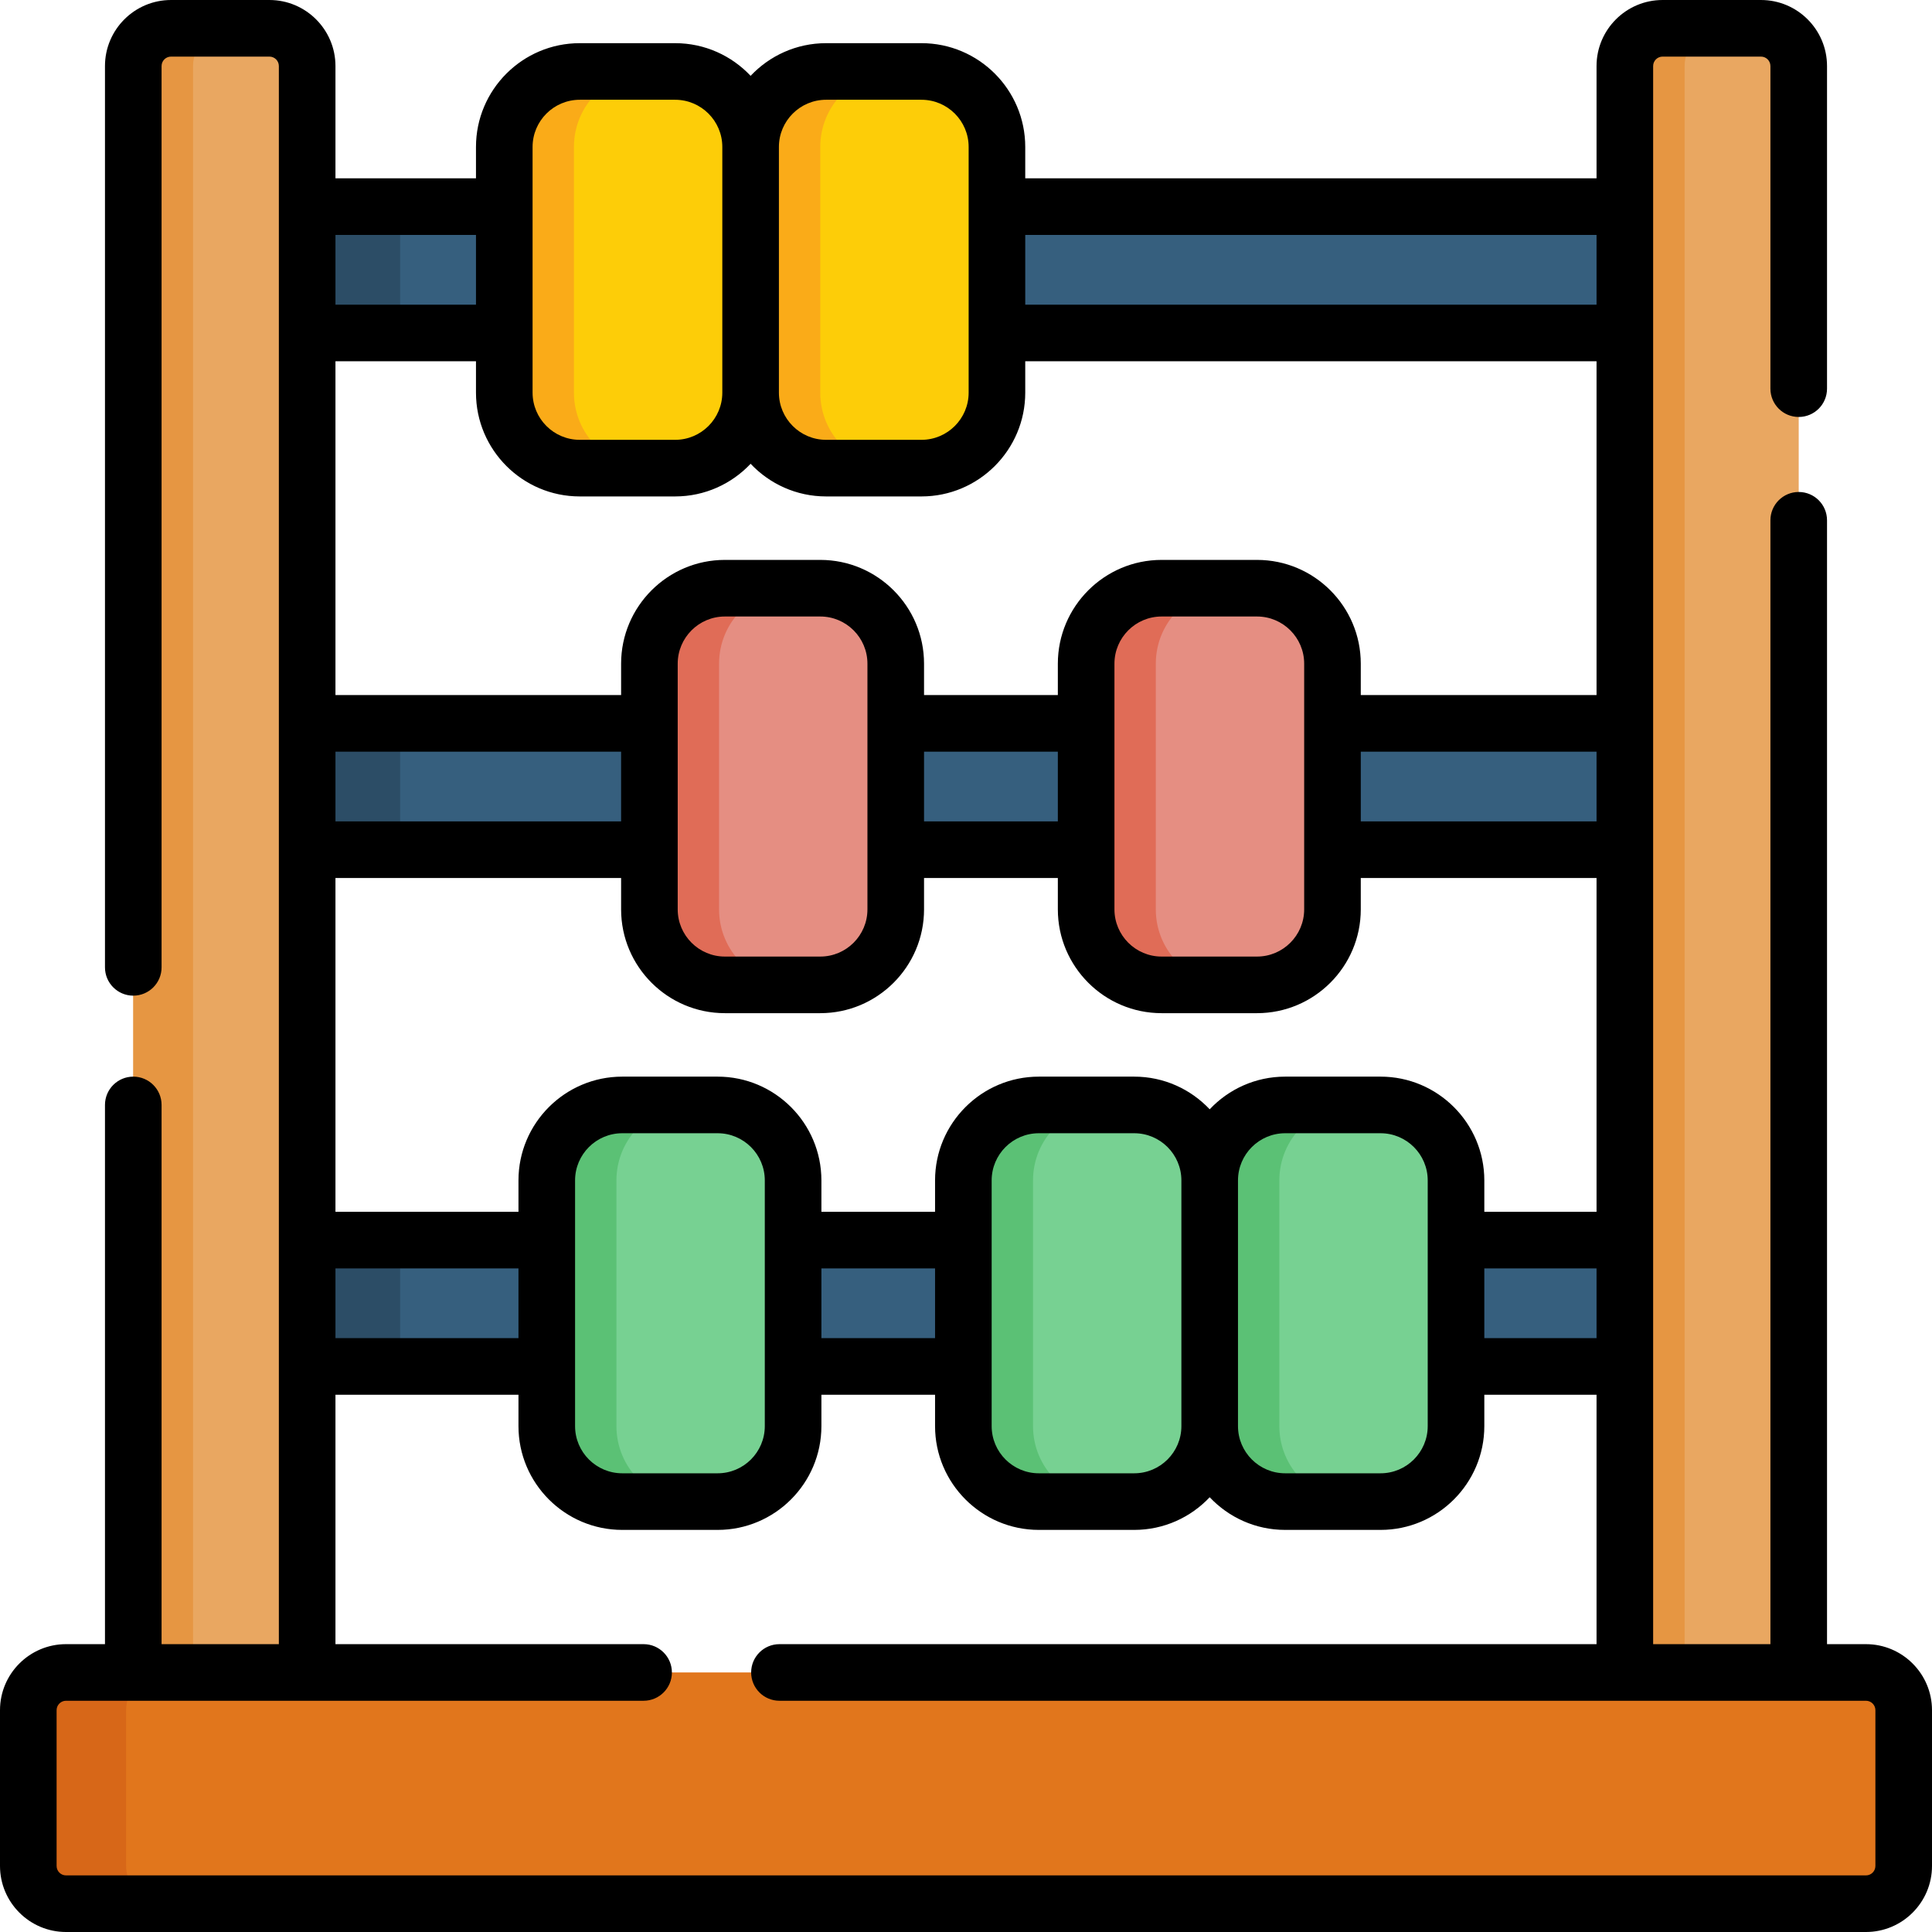 <svg id="Capa_1" enable-background="new 0 0 512 512" height="512" viewBox="0 0 512 512" width="512" xmlns="http://www.w3.org/2000/svg"><g><g><g><path d="m64.3 54.76h383.4v33.48h-383.4z" fill="#365f7e"/></g><g><path d="m64.3 54.76h41.74v33.48h-41.74z" fill="#2c4d66"/></g><g><path d="m178.92 124.06h-25.28c-11.046 0-20-8.954-20-20v-65.12c0-11.046 8.954-20 20-20h25.28c11.046 0 20 8.954 20 20v65.12c0 11.045-8.954 20-20 20z" fill="#fdcd08"/></g><g><path d="m152.1 104.06v-65.12c0-11.046 8.954-20 20-20h-18.46c-11.046 0-20 8.954-20 20v65.12c0 11.046 8.954 20 20 20h18.46c-11.046 0-20-8.954-20-20z" fill="#faab18"/></g><g><path d="m244.2 124.06h-25.28c-11.046 0-20-8.954-20-20v-65.12c0-11.046 8.954-20 20-20h25.28c11.046 0 20 8.954 20 20v65.12c0 11.045-8.954 20-20 20z" fill="#fdcd08"/></g><g><path d="m217.38 104.06v-65.12c0-11.046 8.954-20 20-20h-18.46c-11.046 0-20 8.954-20 20v65.12c0 11.046 8.954 20 20 20h18.46c-11.046 0-20-8.954-20-20z" fill="#faab18"/></g><g><path d="m64.3 191.7h383.4v33.48h-383.4z" fill="#365f7e"/></g><g><path d="m64.3 191.7h41.74v33.48h-41.74z" fill="#2c4d66"/></g><g><path d="m217.38 261h-25.28c-11.046 0-20-8.954-20-20v-65.12c0-11.046 8.954-20 20-20h25.28c11.046 0 20 8.954 20 20v65.12c0 11.045-8.954 20-20 20z" fill="#e58e82"/></g><g><path d="m190.56 241v-65.12c0-11.046 8.954-20 20-20h-18.46c-11.046 0-20 8.954-20 20v65.12c0 11.046 8.954 20 20 20h18.46c-11.046 0-20-8.955-20-20z" fill="#e06c57"/></g><g><path d="m333.12 261h-25.28c-11.046 0-20-8.954-20-20v-65.12c0-11.046 8.954-20 20-20h25.28c11.046 0 20 8.954 20 20v65.12c0 11.045-8.954 20-20 20z" fill="#e58e82"/></g><g><path d="m306.3 241v-65.12c0-11.046 8.954-20 20-20h-18.46c-11.046 0-20 8.954-20 20v65.12c0 11.046 8.954 20 20 20h18.46c-11.046 0-20-8.955-20-20z" fill="#e06c57"/></g><g><path d="m64.3 328.64h383.4v33.48h-383.4z" fill="#365f7e"/></g><g><path d="m64.3 328.64h41.74v33.48h-41.74z" fill="#2c4d66"/></g><g><path d="m300.58 397.94h-25.28c-11.046 0-20-8.954-20-20v-65.12c0-11.046 8.954-20 20-20h25.28c11.046 0 20 8.954 20 20v65.12c0 11.045-8.954 20-20 20z" fill="#77d192"/></g><g><path d="m273.76 377.94v-65.12c0-11.046 8.954-20 20-20h-18.46c-11.046 0-20 8.954-20 20v65.12c0 11.046 8.954 20 20 20h18.46c-11.046 0-20-8.955-20-20z" fill="#5bc175"/></g><g><path d="m365.86 397.94h-25.28c-11.046 0-20-8.954-20-20v-65.12c0-11.046 8.954-20 20-20h25.28c11.046 0 20 8.954 20 20v65.12c0 11.045-8.954 20-20 20z" fill="#77d192"/></g><g><path d="m339.04 377.94v-65.12c0-11.046 8.954-20 20-20h-18.46c-11.046 0-20 8.954-20 20v65.12c0 11.046 8.954 20 20 20h18.46c-11.046 0-20-8.955-20-20z" fill="#5bc175"/></g><g><path d="m190.18 397.94h-25.28c-11.046 0-20-8.954-20-20v-65.12c0-11.046 8.954-20 20-20h25.28c11.046 0 20 8.954 20 20v65.12c0 11.045-8.954 20-20 20z" fill="#77d192"/></g><g><path d="m163.36 377.94v-65.12c0-11.046 8.954-20 20-20h-18.46c-11.046 0-20 8.954-20 20v65.12c0 11.046 8.954 20 20 20h18.46c-11.046 0-20-8.955-20-20z" fill="#5bc175"/></g><g><path d="m81.4 460.12h-46.08v-442.62c0-5.523 4.477-10 10-10h26.08c5.523 0 10 4.477 10 10z" fill="#e9a761"/></g><g><path d="m61.16 7.5h-15.84c-5.523 0-10 4.477-10 10v442.62h15.84v-442.62c0-5.523 4.477-10 10-10z" fill="#e69642"/></g><g><path d="m476.68 460.12h-46.08v-442.62c0-5.523 4.477-10 10-10h26.08c5.523 0 10 4.477 10 10z" fill="#e9a761"/></g><g><path d="m456.44 7.5h-15.84c-5.523 0-10 4.477-10 10v442.62h15.84v-442.62c0-5.523 4.477-10 10-10z" fill="#e69642"/></g><g><path d="m494.5 504.5h-477c-5.523 0-10-4.477-10-10v-41.282c0-5.523 4.477-10 10-10h477c5.523 0 10 4.477 10 10v41.282c0 5.523-4.477 10-10 10z" fill="#e1761c"/></g><g><path d="m33.42 494.5v-41.282c0-5.523 4.477-10 10-10h-25.92c-5.523 0-10 4.477-10 10v41.282c0 5.523 4.477 10 10 10h25.92c-5.523 0-10-4.477-10-10z" fill="#d76718"/></g></g><path d="m494.5 435.718h-10.32v-297.838c0-4.143-3.358-7.5-7.5-7.5s-7.5 3.357-7.5 7.5v297.838h-31.08v-418.218c0-1.379 1.122-2.5 2.5-2.5h26.08c1.378 0 2.5 1.121 2.5 2.5v85.5c0 4.143 3.358 7.5 7.5 7.5s7.5-3.357 7.5-7.5v-85.5c0-9.649-7.851-17.5-17.5-17.5h-26.08c-9.649 0-17.5 7.851-17.5 17.5v29.76h-151.4v-8.32c0-15.163-12.336-27.5-27.5-27.5h-25.28c-7.875 0-14.982 3.333-20 8.655-5.018-5.323-12.125-8.655-20-8.655h-25.28c-15.164 0-27.5 12.337-27.5 27.5v8.32h-37.24v-29.76c0-9.649-7.851-17.5-17.5-17.5h-26.08c-9.649 0-17.5 7.851-17.5 17.5v238.859c0 4.143 3.358 7.5 7.5 7.5s7.5-3.357 7.5-7.5v-238.859c0-1.379 1.122-2.5 2.5-2.5h26.08c1.378 0 2.5 1.121 2.5 2.5v418.218h-31.08v-142.899c0-4.143-3.358-7.5-7.5-7.5s-7.5 3.357-7.5 7.5v142.898h-10.32c-9.649 0-17.5 7.851-17.5 17.5v41.283c0 9.649 7.851 17.5 17.5 17.5h477c9.649 0 17.5-7.851 17.5-17.5v-41.282c0-9.65-7.851-17.5-17.5-17.5zm-166.42-122.899c0-6.893 5.607-12.5 12.5-12.5h25.28c6.893 0 12.5 5.607 12.5 12.5v65.12c0 6.893-5.607 12.5-12.5 12.5h-25.28c-6.893 0-12.5-5.607-12.5-12.5zm37.78-27.5h-25.28c-7.875 0-14.982 3.333-20 8.655-5.018-5.323-12.125-8.655-20-8.655h-25.28c-15.164 0-27.5 12.337-27.5 27.5v8.32h-30.12v-8.32c0-15.163-12.336-27.5-27.5-27.5h-25.28c-15.164 0-27.5 12.337-27.5 27.5v8.32h-48.5v-88.46h75.7v8.321c0 15.163 12.336 27.5 27.5 27.5h25.28c15.164 0 27.5-12.337 27.5-27.5v-8.32h35.46v8.32c0 15.163 12.336 27.5 27.5 27.5h25.28c15.164 0 27.5-12.337 27.5-27.5v-8.32h62.48v88.46h-29.74v-8.32c0-15.164-12.337-27.501-27.5-27.501zm-52.78 92.62c0 6.893-5.607 12.5-12.5 12.5h-25.28c-6.893 0-12.5-5.607-12.5-12.5v-65.12c0-6.893 5.607-12.5 12.5-12.5h25.28c6.893 0 12.5 5.607 12.5 12.5zm-65.28-23.319h-30.12v-18.48h30.12zm-45.12-41.801v65.12c0 6.893-5.607 12.5-12.5 12.5h-25.28c-6.893 0-12.5-5.607-12.5-12.5v-65.12c0-6.893 5.607-12.5 12.5-12.5h25.28c6.892 0 12.5 5.608 12.5 12.5zm-65.28 41.801h-48.5v-18.48h48.5zm27.2-136.94h-75.7v-18.48h75.7zm15 23.32v-65.12c0-6.893 5.607-12.5 12.5-12.5h25.28c6.893 0 12.5 5.607 12.5 12.5v65.12c0 6.893-5.607 12.5-12.5 12.5h-25.28c-6.893 0-12.5-5.607-12.5-12.5zm65.28-41.8h35.46v18.479h-35.46zm50.46 41.8v-65.12c0-6.893 5.607-12.5 12.5-12.5h25.28c6.893 0 12.5 5.607 12.5 12.5v65.12c0 6.893-5.607 12.5-12.5 12.5h-25.28c-6.893 0-12.5-5.607-12.5-12.5zm65.28-41.8h62.48v18.479h-62.48zm32.74 136.94h29.74v18.48h-29.74zm29.74-273.88v18.48h-151.4v-18.48zm-204.18-35.821h25.28c6.893 0 12.5 5.607 12.5 12.5v65.12c0 6.893-5.607 12.5-12.5 12.5h-25.28c-6.893 0-12.5-5.607-12.5-12.5v-65.12c0-6.892 5.607-12.5 12.5-12.5zm-77.78 12.5c0-6.893 5.607-12.5 12.5-12.5h25.28c6.893 0 12.5 5.607 12.5 12.5v65.12c0 6.893-5.607 12.5-12.5 12.5h-25.28c-6.893 0-12.5-5.607-12.5-12.5zm12.5 92.621h25.28c7.875 0 14.982-3.333 20-8.655 5.018 5.323 12.125 8.655 20 8.655h25.28c15.164 0 27.5-12.337 27.5-27.5v-8.32h151.4v88.46h-62.48v-8.32c0-15.163-12.336-27.5-27.5-27.5h-25.28c-15.164 0-27.5 12.337-27.5 27.5v8.32h-35.46v-8.32c0-15.163-12.336-27.5-27.5-27.5h-25.28c-15.164 0-27.5 12.337-27.5 27.5v8.32h-75.7v-88.46h37.24v8.319c0 15.164 12.336 27.501 27.5 27.501zm-27.5-69.3v18.48h-37.24v-18.48zm370.86 432.24c0 1.379-1.122 2.5-2.5 2.5h-477c-1.378 0-2.5-1.121-2.5-2.5v-41.282c0-1.379 1.122-2.5 2.5-2.5h153.06c4.142 0 7.5-3.357 7.5-7.5s-3.358-7.5-7.5-7.5h-81.66v-66.098h48.5v8.319c0 15.163 12.336 27.5 27.5 27.5h25.28c15.164 0 27.5-12.337 27.5-27.5v-8.319h30.12v8.319c0 15.163 12.336 27.5 27.5 27.5h25.28c7.875 0 14.982-3.333 20-8.655 5.018 5.323 12.125 8.655 20 8.655h25.28c15.164 0 27.5-12.337 27.5-27.5v-8.319h29.74v66.098h-216.538c-4.142 0-7.5 3.357-7.5 7.5s3.358 7.5 7.5 7.5h287.938c1.378 0 2.5 1.121 2.5 2.5z"/></g></svg>